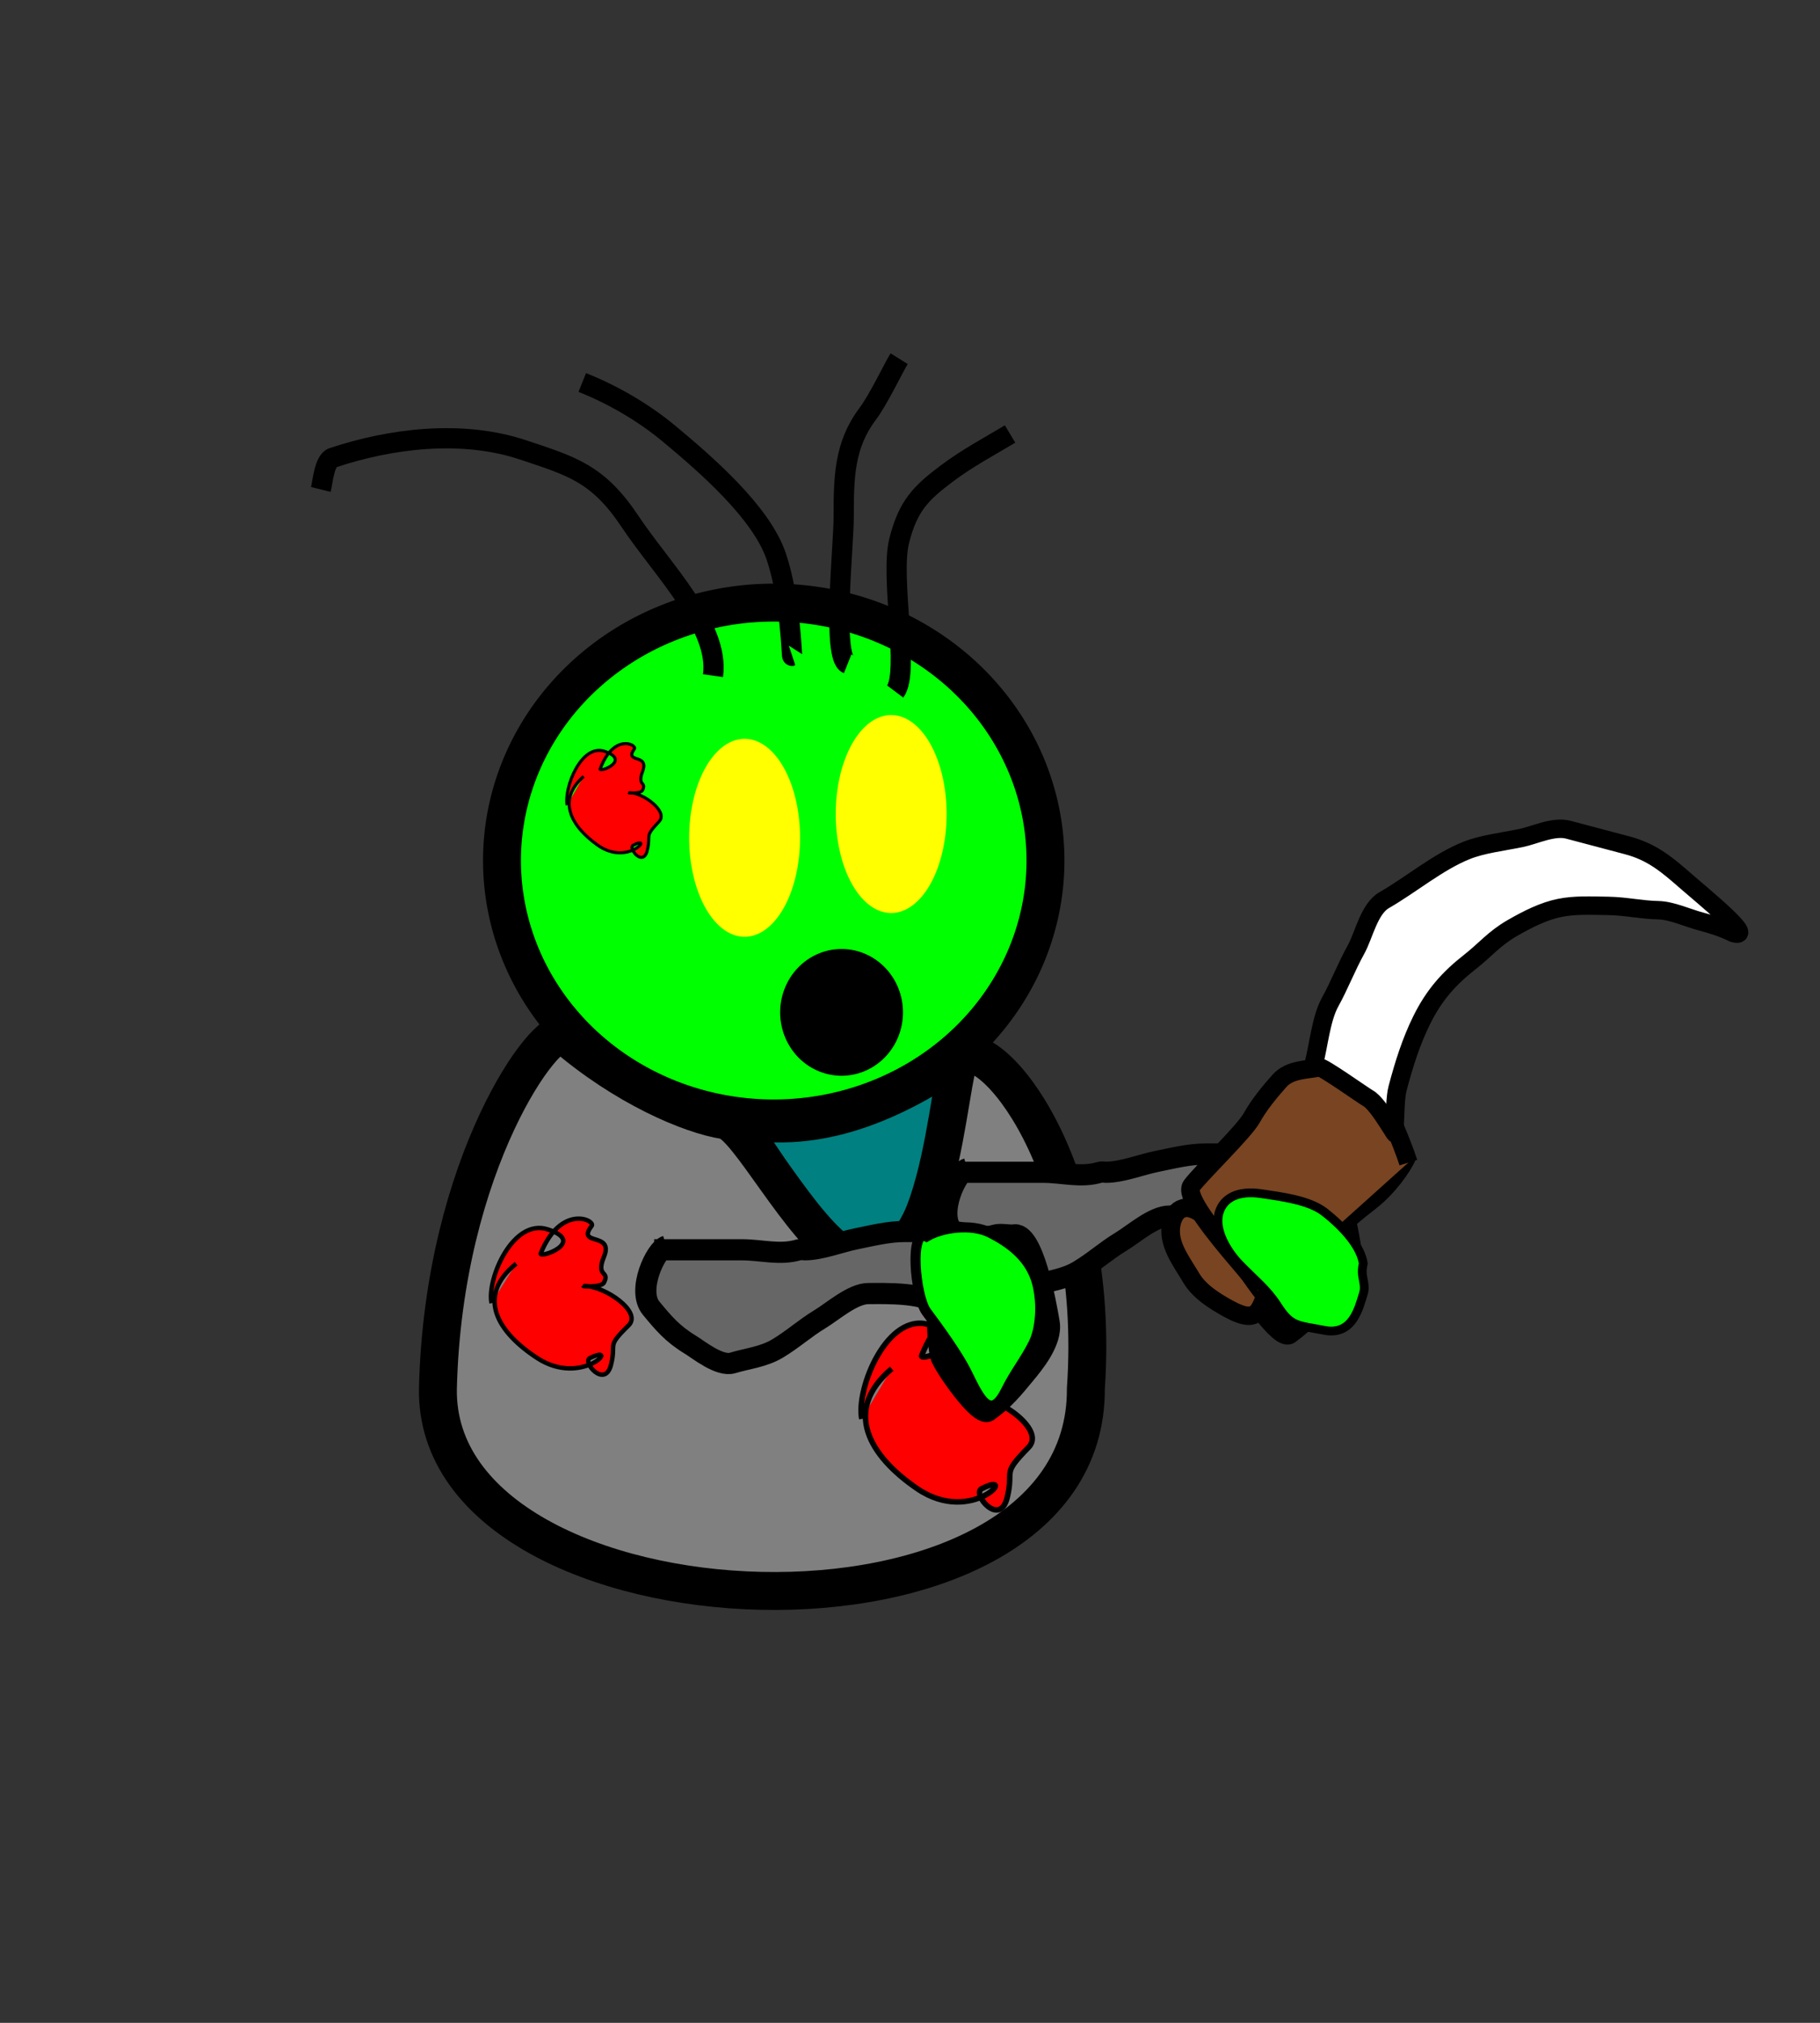 <?xml version="1.0" encoding="UTF-8" standalone="no"?>
<!-- Created with Inkscape (http://www.inkscape.org/) -->
<svg
   xmlns:dc="http://purl.org/dc/elements/1.1/"
   xmlns:cc="http://web.resource.org/cc/"
   xmlns:rdf="http://www.w3.org/1999/02/22-rdf-syntax-ns#"
   xmlns:svg="http://www.w3.org/2000/svg"
   xmlns="http://www.w3.org/2000/svg"
   xmlns:sodipodi="http://sodipodi.sourceforge.net/DTD/sodipodi-0.dtd"
   xmlns:inkscape="http://www.inkscape.org/namespaces/inkscape"
   height="200"
   id="svg2801"
   inkscape:export-filename="/home/Krug/Projekte/Icon-Sets/set2/png/8a.png"
   inkscape:export-xdpi="72.000000"
   inkscape:export-ydpi="72.000000"
   inkscape:version="0.45.1"
   sodipodi:docbase="/media/sda3/workspace/hmm2000/src/sprites"
   sodipodi:docname="zombie.svg"
   sodipodi:version="0.32"
   width="180"
   inkscape:output_extension="org.inkscape.output.svg.inkscape"
   version="1.0">
  <rect width="100%" height="100%" fill="#333333" stroke="none"/>
  <defs
     id="defs2803">
    <linearGradient
       id="linearGradient4384">
      <stop
         id="stop4385"
         offset="0"
         style="stop-color:#ffffff;stop-opacity:0.775;" />
      <stop
         id="stop4386"
         offset="1"
         style="stop-color:#ffffff;stop-opacity:0;" />
    </linearGradient>
    <linearGradient
       id="linearGradient4376">
      <stop
         id="stop4377"
         offset="0"
         style="stop-color:#000000;stop-opacity:0.526;" />
      <stop
         id="stop4378"
         offset="1"
         style="stop-color:#000000;stop-opacity:0;" />
    </linearGradient>
    <linearGradient
       id="linearGradient4362">
      <stop
         id="stop4363"
         offset="0"
         style="stop-color:#ffffff;stop-opacity:0.667;" />
      <stop
         id="stop4364"
         offset="1"
         style="stop-color:#ffffff;stop-opacity:0;" />
    </linearGradient>
    <linearGradient
       id="linearGradient4358">
      <stop
         id="stop4359"
         offset="0"
         style="stop-color:#000;stop-opacity:1;" />
      <stop
         id="stop4360"
         offset="1"
         style="stop-color:#fff;stop-opacity:1;" />
    </linearGradient>
    <linearGradient
       id="linearGradient2180">
      <stop
         style="stop-color:#b0b0b0;stop-opacity:1;"
         offset="0"
         id="stop2181" />
      <stop
         style="stop-color:#e8e8e9;stop-opacity:1;"
         offset="1"
         id="stop2182" />
    </linearGradient>
    <linearGradient
       id="linearGradient2199">
      <stop
         style="stop-color:#0163ff;stop-opacity:0.101;"
         offset="0"
         id="stop2200" />
      <stop
         style="stop-color:#ffffff;stop-opacity:0;"
         offset="1"
         id="stop2201" />
    </linearGradient>
  </defs>
  <sodipodi:namedview
     bordercolor="#666666"
     borderopacity="1.0"
     id="base"
     inkscape:cx="117.5166"
     inkscape:cy="112.9122"
     inkscape:pageopacity="0.0"
     inkscape:pageshadow="2"
     inkscape:window-height="828"
     inkscape:window-width="1440"
     inkscape:window-x="0"
     inkscape:window-y="47"
     inkscape:zoom="2.5526555"
     pagecolor="#ffffff"
     width="180px"
     height="200px"
     inkscape:current-layer="svg2801" />
  <path
     d="M 72.308,110.504 C 77.057,115.688 80.08,124.975 86.772,124.975 C 93.248,123.175 94.112,107.769 94.976,104.457 C 87.636,109.497 80.08,112.376 72.308,110.504 z "
     id="path9383"
     sodipodi:nodetypes="cccc"
     style="fill:#008080;fill-opacity:1;fill-rule:evenodd;stroke:#000000;stroke-width:3.75;stroke-linecap:round;stroke-linejoin:round;stroke-miterlimit:4;stroke-opacity:1" />
  <path
     d="M 211.219 70.291 A 60.942 57.825 0 1 1  89.335,70.291 A 60.942 57.825 0 1 1  211.219 70.291 z"
     id="path3713"
     sodipodi:cx="150.27701"
     sodipodi:cy="70.290855"
     sodipodi:rx="60.94183"
     sodipodi:ry="57.825485"
     sodipodi:type="arc"
     style="fill:#00ff00;fill-opacity:1;fill-rule:evenodd;stroke:#000000;stroke-width:8.504;stroke-linecap:round;stroke-linejoin:round;stroke-miterlimit:4;stroke-opacity:1"
     transform="matrix(0.441,0,0,0.441,10.251,54.082)" />
  <path
     d="M 43.31,137.311 C 42.919,162.507 107.548,165.389 107.392,137.311 C 108.937,114.982 97.832,102.287 95.072,104.445 C 93.671,105.541 93.15,129.881 83.682,124.282 C 79.079,121.56 73.931,111.105 71.678,110.759 C 68.279,110.235 61.77,107.483 55.793,102.332 C 54.224,100.981 43.839,114.871 43.31,137.311 z "
     id="path4369"
     sodipodi:nodetypes="ccssssc"
     style="fill:#808080;fill-opacity:1;fill-rule:evenodd;stroke:#000000;stroke-width:3.75;stroke-linecap:round;stroke-linejoin:round;stroke-miterlimit:4;stroke-opacity:1" />
  <path
     style="fill:#ff0000;fill-rule:evenodd;stroke:#000000;stroke-width:0.438px;stroke-linecap:butt;stroke-linejoin:miter;stroke-opacity:1"
     d="M 51.046,124.942 C 47.043,128.174 49.214,131.722 53.13,134.272 C 57.623,137.197 61.437,132.761 58.342,134.272 C 57.555,134.656 59.822,137.313 60.426,134.951 C 61.004,132.695 59.899,133.26 62.164,131.049 C 63.555,129.691 59.788,127.147 57.821,127.147 C 57.173,127.147 59.442,127.373 59.732,126.808 C 60.351,125.597 58.888,126.323 59.732,124.263 C 60.76,121.752 56.957,123.239 58.516,121.21 C 58.938,120.659 55.5,118.986 53.478,123.924 C 53.25,124.481 58.082,122.821 54.173,121.549 C 50.723,120.426 48.127,126.466 48.614,128.844"
     id="path12960" />
  <path
     style="fill:#ff0000;fill-rule:evenodd;stroke:#000000;stroke-width:0.545px;stroke-linecap:butt;stroke-linejoin:miter;stroke-opacity:1"
     d="M 88.193,135.324 C 83.319,139.436 85.962,143.951 90.731,147.196 C 96.201,150.917 100.844,145.273 97.076,147.196 C 96.118,147.684 98.878,151.065 99.614,148.059 C 100.317,145.189 98.972,145.908 101.729,143.095 C 103.423,141.366 98.837,138.13 96.442,138.13 C 95.653,138.13 98.416,138.418 98.768,137.698 C 99.523,136.158 97.741,137.081 98.768,134.461 C 100.021,131.266 95.39,133.157 97.288,130.576 C 97.802,129.875 93.616,127.747 91.154,134.029 C 90.876,134.738 96.759,132.626 92,131.007 C 87.8,129.579 84.638,137.263 85.231,140.289"
     id="path12962"
     inkscape:transform-center-x="8.7350781"
     inkscape:transform-center-y="-6.9781278" />
  <g
     id="g13953"
     transform="translate(-32.123,18.02)">
    <path
       id="path12932"
       d="M 126.594,97.884 C 128.444,97.884 132.388,97.884 135.242,97.884 C 137.239,97.884 139.024,98.454 140.908,97.884 C 141.101,97.825 141.306,97.884 141.505,97.884 C 143.08,97.884 144.975,97.123 146.575,96.801 C 148.162,96.48 149.754,96.079 151.346,96.079 C 152.837,96.079 154.328,96.079 155.819,96.079 C 157.491,96.079 158.681,96.927 160.293,96.44 C 160.797,96.287 161.551,96.44 162.082,96.44 C 164.066,95.839 165.385,103.437 165.661,105.104 C 165.965,106.946 164.082,109.181 163.275,110.158 C 162.106,111.573 161.241,112.646 159.696,113.768 C 158.908,114.723 155.088,109.142 154.925,108.353 C 154.575,106.659 154.627,105.076 154.627,103.66 C 154.289,102.025 149.078,102.216 147.768,102.216 C 146.233,102.216 144.253,103.982 142.996,104.743 C 141.445,105.682 140.411,106.669 138.821,107.631 C 137.403,108.489 135.829,108.627 134.348,109.075 C 133.063,109.464 130.968,107.751 130.172,107.27 C 128.397,106.195 127.508,105.127 126.296,103.66 C 124.835,101.892 126.758,97.834 127.787,97.523"
       style="fill:#666666;fill-rule:evenodd;stroke:#000000;stroke-width:2.094;stroke-linecap:butt;stroke-linejoin:miter;stroke-miterlimit:4;stroke-dasharray:none;stroke-opacity:1" />
    <path
       id="path12964"
       d="M 153.957,102.846 C 154.227,102.077 153.71,99.033 154.741,96.97 C 154.989,96.475 155.524,96.187 155.916,95.795"
       style="fill:none;fill-rule:evenodd;stroke:#000000;stroke-width:1px;stroke-linecap:butt;stroke-linejoin:miter;stroke-opacity:1" />
    <path
       id="path13951"
       d="M 153.524,96.578 C 151.794,95.713 152.409,102.534 153.524,104.022 C 154.781,105.697 156.65,108.314 157.442,109.898 C 158.598,112.211 159.756,115.063 161.359,111.856 C 162.335,109.904 163.237,108.884 164.102,107.156 C 164.848,105.662 164.973,103.197 164.493,101.279 C 163.855,98.725 161.859,97.22 159.792,96.187 C 157.961,95.271 155.04,95.669 153.524,96.578 z "
       style="fill:#00ff00;fill-rule:evenodd;stroke:#000000;stroke-width:1px;stroke-linecap:butt;stroke-linejoin:miter;stroke-opacity:1" />
  </g>
  <g
     id="g13958"
     transform="translate(-61.896,25.682)">
    <path
       id="path13960"
       d="M 126.594,97.884 C 128.444,97.884 132.388,97.884 135.242,97.884 C 137.239,97.884 139.024,98.454 140.908,97.884 C 141.101,97.825 141.306,97.884 141.505,97.884 C 143.08,97.884 144.975,97.123 146.575,96.801 C 148.162,96.48 149.754,96.079 151.346,96.079 C 152.837,96.079 154.328,96.079 155.819,96.079 C 157.491,96.079 158.681,96.927 160.293,96.44 C 160.797,96.287 161.551,96.44 162.082,96.44 C 164.066,95.839 165.385,103.437 165.661,105.104 C 165.965,106.946 164.082,109.181 163.275,110.158 C 162.106,111.573 161.241,112.646 159.696,113.768 C 158.908,114.723 155.088,109.142 154.925,108.353 C 154.575,106.659 154.627,105.076 154.627,103.66 C 154.289,102.025 149.078,102.216 147.768,102.216 C 146.233,102.216 144.253,103.982 142.996,104.743 C 141.445,105.682 140.411,106.669 138.821,107.631 C 137.403,108.489 135.829,108.627 134.348,109.075 C 133.063,109.464 130.968,107.751 130.172,107.27 C 128.397,106.195 127.508,105.127 126.296,103.66 C 124.835,101.892 126.758,97.834 127.787,97.523"
       style="fill:#666666;fill-rule:evenodd;stroke:#000000;stroke-width:2.094;stroke-linecap:butt;stroke-linejoin:miter;stroke-miterlimit:4;stroke-dasharray:none;stroke-opacity:1" />
    <path
       id="path13962"
       d="M 153.957,102.846 C 154.227,102.077 153.71,99.033 154.741,96.97 C 154.989,96.475 155.524,96.187 155.916,95.795"
       style="fill:none;fill-rule:evenodd;stroke:#000000;stroke-width:1px;stroke-linecap:butt;stroke-linejoin:miter;stroke-opacity:1" />
    <path
       id="path13964"
       d="M 153.524,96.578 C 151.794,95.713 152.409,102.534 153.524,104.022 C 154.781,105.697 156.65,108.314 157.442,109.898 C 158.598,112.211 159.756,115.063 161.359,111.856 C 162.335,109.904 163.237,108.884 164.102,107.156 C 164.848,105.662 164.973,103.197 164.493,101.279 C 163.855,98.725 161.859,97.22 159.792,96.187 C 157.961,95.271 155.04,95.669 153.524,96.578 z "
       style="fill:#00ff00;fill-rule:evenodd;stroke:#000000;stroke-width:1px;stroke-linecap:butt;stroke-linejoin:miter;stroke-opacity:1" />
  </g>
  <path
     style="fill:#ff0000;fill-rule:evenodd;stroke:#000000;stroke-width:0.307px;stroke-linecap:butt;stroke-linejoin:miter;stroke-opacity:1"
     d="M 57.723,76.767 C 55.036,79.123 56.493,81.711 59.123,83.571 C 62.14,85.704 64.701,82.469 62.623,83.571 C 62.094,83.851 63.616,85.788 64.023,84.065 C 64.41,82.42 63.668,82.833 65.189,81.22 C 66.123,80.23 63.594,78.375 62.273,78.375 C 61.838,78.375 63.361,78.54 63.556,78.127 C 63.972,77.245 62.989,77.774 63.556,76.272 C 64.247,74.441 61.693,75.525 62.739,74.045 C 63.023,73.644 60.715,72.423 59.357,76.024 C 59.203,76.431 62.448,75.22 59.823,74.292 C 57.507,73.474 55.763,77.878 56.09,79.612"
     id="path13966" />
  <path
     sodipodi:type="arc"
     style="opacity:1;fill:#ffff00;fill-opacity:1;fill-rule:nonzero;stroke:none;stroke-width:2.5;stroke-miterlimit:4;stroke-dasharray:none;stroke-opacity:1"
     id="path13968"
     sodipodi:cx="-106.75158"
     sodipodi:cy="70.331116"
     sodipodi:rx="7.6391039"
     sodipodi:ry="12.144217"
     d="M -99.112 70.331 A 7.639 12.144 0 1 1  -114.391,70.331 A 7.639 12.144 0 1 1  -99.112 70.331 z"
     transform="matrix(0.718,0,0,0.806,150.291,26.148)" />
  <path
     sodipodi:type="arc"
     style="opacity:1;fill:#ffff00;fill-opacity:1;fill-rule:nonzero;stroke:none;stroke-width:2.5;stroke-miterlimit:4;stroke-dasharray:none;stroke-opacity:1"
     id="path14939"
     sodipodi:cx="-106.75158"
     sodipodi:cy="70.331116"
     sodipodi:rx="7.6391039"
     sodipodi:ry="12.144217"
     d="M -99.112 70.331 A 7.639 12.144 0 1 1  -114.391,70.331 A 7.639 12.144 0 1 1  -99.112 70.331 z"
     transform="matrix(0.718,0,0,0.806,164.786,23.798)" />
  <path
     sodipodi:type="arc"
     style="opacity:1;fill:#000000;fill-opacity:1;fill-rule:nonzero;stroke:none;stroke-width:2.5;stroke-miterlimit:4;stroke-dasharray:none;stroke-opacity:1"
     id="path14941"
     sodipodi:cx="-106.75158"
     sodipodi:cy="70.331116"
     sodipodi:rx="7.6391039"
     sodipodi:ry="12.144217"
     d="M -99.112 70.331 A 7.639 12.144 0 1 1  -114.391,70.331 A 7.639 12.144 0 1 1  -99.112 70.331 z"
     transform="matrix(0.795,0,0,0.516,168.1,63.804)" />
  <path
     style="fill:none;fill-rule:evenodd;stroke:#000000;stroke-width:2;stroke-linecap:butt;stroke-linejoin:miter;stroke-opacity:1;stroke-miterlimit:4;stroke-dasharray:none"
     d="M 70.515,66.805 C 71.196,61.95 65.537,56.4 62.288,51.527 C 59.136,46.799 56.53,46.082 51.711,44.476 C 45.639,42.452 38.584,43.367 32.907,45.259 C 32.076,45.536 31.905,47.699 31.732,48.393"
     id="path14943" />
  <path
     style="fill:none;fill-rule:evenodd;stroke:#000000;stroke-width:2;stroke-linecap:butt;stroke-linejoin:miter;stroke-opacity:1;stroke-miterlimit:4;stroke-dasharray:none"
     d="M 78.35,64.847 C 78.29,64.867 78.201,59.308 76.783,55.053 C 75.315,50.649 69.742,45.856 66.206,42.909 C 63.647,40.777 60.638,39.036 57.587,37.816"
     id="path14945" />
  <path
     style="fill:none;fill-rule:evenodd;stroke:#000000;stroke-width:2;stroke-linecap:butt;stroke-linejoin:miter;stroke-opacity:1;stroke-miterlimit:4;stroke-dasharray:none"
     d="M 83.834,65.63 C 82.256,64.999 83.443,53.964 83.443,51.135 C 83.443,47.246 83.478,44.037 85.793,40.95 C 86.908,39.463 88.332,36.418 88.927,35.465"
     id="path14947" />
  <path
     style="fill:none;fill-rule:evenodd;stroke:#000000;stroke-width:2;stroke-linecap:butt;stroke-linejoin:miter;stroke-opacity:1;stroke-miterlimit:4;stroke-dasharray:none"
     d="M 88.535,68.372 C 89.996,66.425 88.014,57.139 88.927,53.486 C 89.798,50.001 91.09,48.73 93.628,46.826 C 95.697,45.274 97.765,44.187 99.896,42.909"
     id="path14949" />
  <g
     id="g13943"
     transform="matrix(0.186,-0.703,-0.71,-0.188,132.835,226.432)">
    <path
       id="path12972"
       d="M 152.39,33.898 C 150.9,31.911 157.349,34.29 159.834,34.29 C 163.278,34.29 166.48,34.136 169.627,33.507 C 173.361,32.76 176.075,31.413 179.029,29.197 C 181.068,27.669 182.927,26.866 184.905,24.888 C 186.692,23.102 188.242,21.35 189.215,19.404 C 190.134,17.565 190.578,15.517 191.173,13.136 C 191.738,10.877 191.817,8.603 192.349,6.476 C 192.776,4.768 192.349,2.371 192.349,0.6 C 192.349,-1.124 192.264,-2.566 191.957,-4.101 C 191.957,-7.216 195.657,0.948 197.05,3.734 C 198.61,6.854 199.792,9.251 199.792,12.744 C 199.792,15.37 199.792,18.28 199.792,20.971 C 199.792,23.045 197.892,25.162 197.05,26.847 C 195.881,29.184 194.913,31.654 193.524,33.507 C 191.023,36.842 187.098,39.541 184.122,42.517 C 182.457,44.182 178.817,43.941 176.679,44.476 C 174.05,45.133 171.321,45.423 168.844,46.043 C 166.37,46.661 162.757,46.043 160.225,46.043 C 158.81,46.043 157.153,45.651 155.524,45.651"
       style="fill:#ffffff;fill-rule:evenodd;stroke:#000000;stroke-width:2.5;stroke-linecap:butt;stroke-linejoin:miter;stroke-miterlimit:4;stroke-dasharray:none;stroke-opacity:1" />
    <path
       id="path12966"
       d="M 151.256,30.723 C 149.644,30.942 146.404,32.208 144.205,33.857 C 142.219,35.346 140.103,36.887 138.329,37.775 C 135.955,38.962 134.563,40.675 132.061,41.3 C 130.453,41.702 128.315,44.522 126.576,45.218"
       style="fill:#784421;fill-rule:evenodd;stroke:#000000;stroke-width:2.5;stroke-linecap:butt;stroke-linejoin:miter;stroke-miterlimit:4;stroke-dasharray:none;stroke-opacity:1" />
    <path
       id="path12968"
       d="M 128.143,44.434 C 127.846,44.509 132.358,49.532 133.236,50.702 C 134.735,52.701 136.272,54.229 136.762,56.187 C 137.419,58.817 135.158,59.41 133.236,58.929 C 131.006,58.372 129.413,56.281 127.751,54.62 C 126.228,53.097 125.489,50.664 125.009,48.744 C 123.753,43.72 126.322,44.799 130.102,44.043"
       style="fill:#784421;fill-rule:evenodd;stroke:#000000;stroke-width:2.5;stroke-linecap:butt;stroke-linejoin:miter;stroke-miterlimit:4;stroke-dasharray:none;stroke-opacity:1" />
    <path
       sodipodi:nodetypes="cssscssc"
       id="path12970"
       d="M 128.143,44.826 C 127.42,41.932 137.126,58.862 139.896,57.754 C 141.892,56.955 148.862,52.77 150.865,52.269 C 152.872,51.768 154.906,50.836 156.741,49.919 C 158.618,48.98 159.125,46.717 159.875,45.218 C 160.205,45.053 157.703,38.49 157.524,37.775 C 157.106,36.102 152.763,32.228 153.999,33.074 C 157.678,35.592 152.902,31.864 150.473,30.331"
       style="fill:#784421;fill-rule:evenodd;stroke:#000000;stroke-width:2.5;stroke-linecap:butt;stroke-linejoin:miter;stroke-miterlimit:4;stroke-dasharray:none;stroke-opacity:1" />
  </g>
  <path
     style="fill:#00ff00;fill-rule:evenodd;stroke:#000000;stroke-width:0.867px;stroke-linecap:butt;stroke-linejoin:miter;stroke-opacity:1"
     d="M 134.83,124.931 C 134.605,123.37 133.132,121.507 130.981,119.83 C 129.444,118.632 126.615,118.309 124.823,118.03 C 122.384,117.65 121.024,118.477 120.59,119.83 C 120.01,121.638 121.479,123.855 122.514,124.931 C 124.113,126.593 125.283,127.447 126.363,129.131 C 127.692,131.204 128.33,131.015 130.981,131.532 C 133.81,132.083 134.407,129.248 134.83,127.931 C 135.173,126.859 134.483,126.284 134.83,124.931 z "
     id="path16889" />
</svg>
